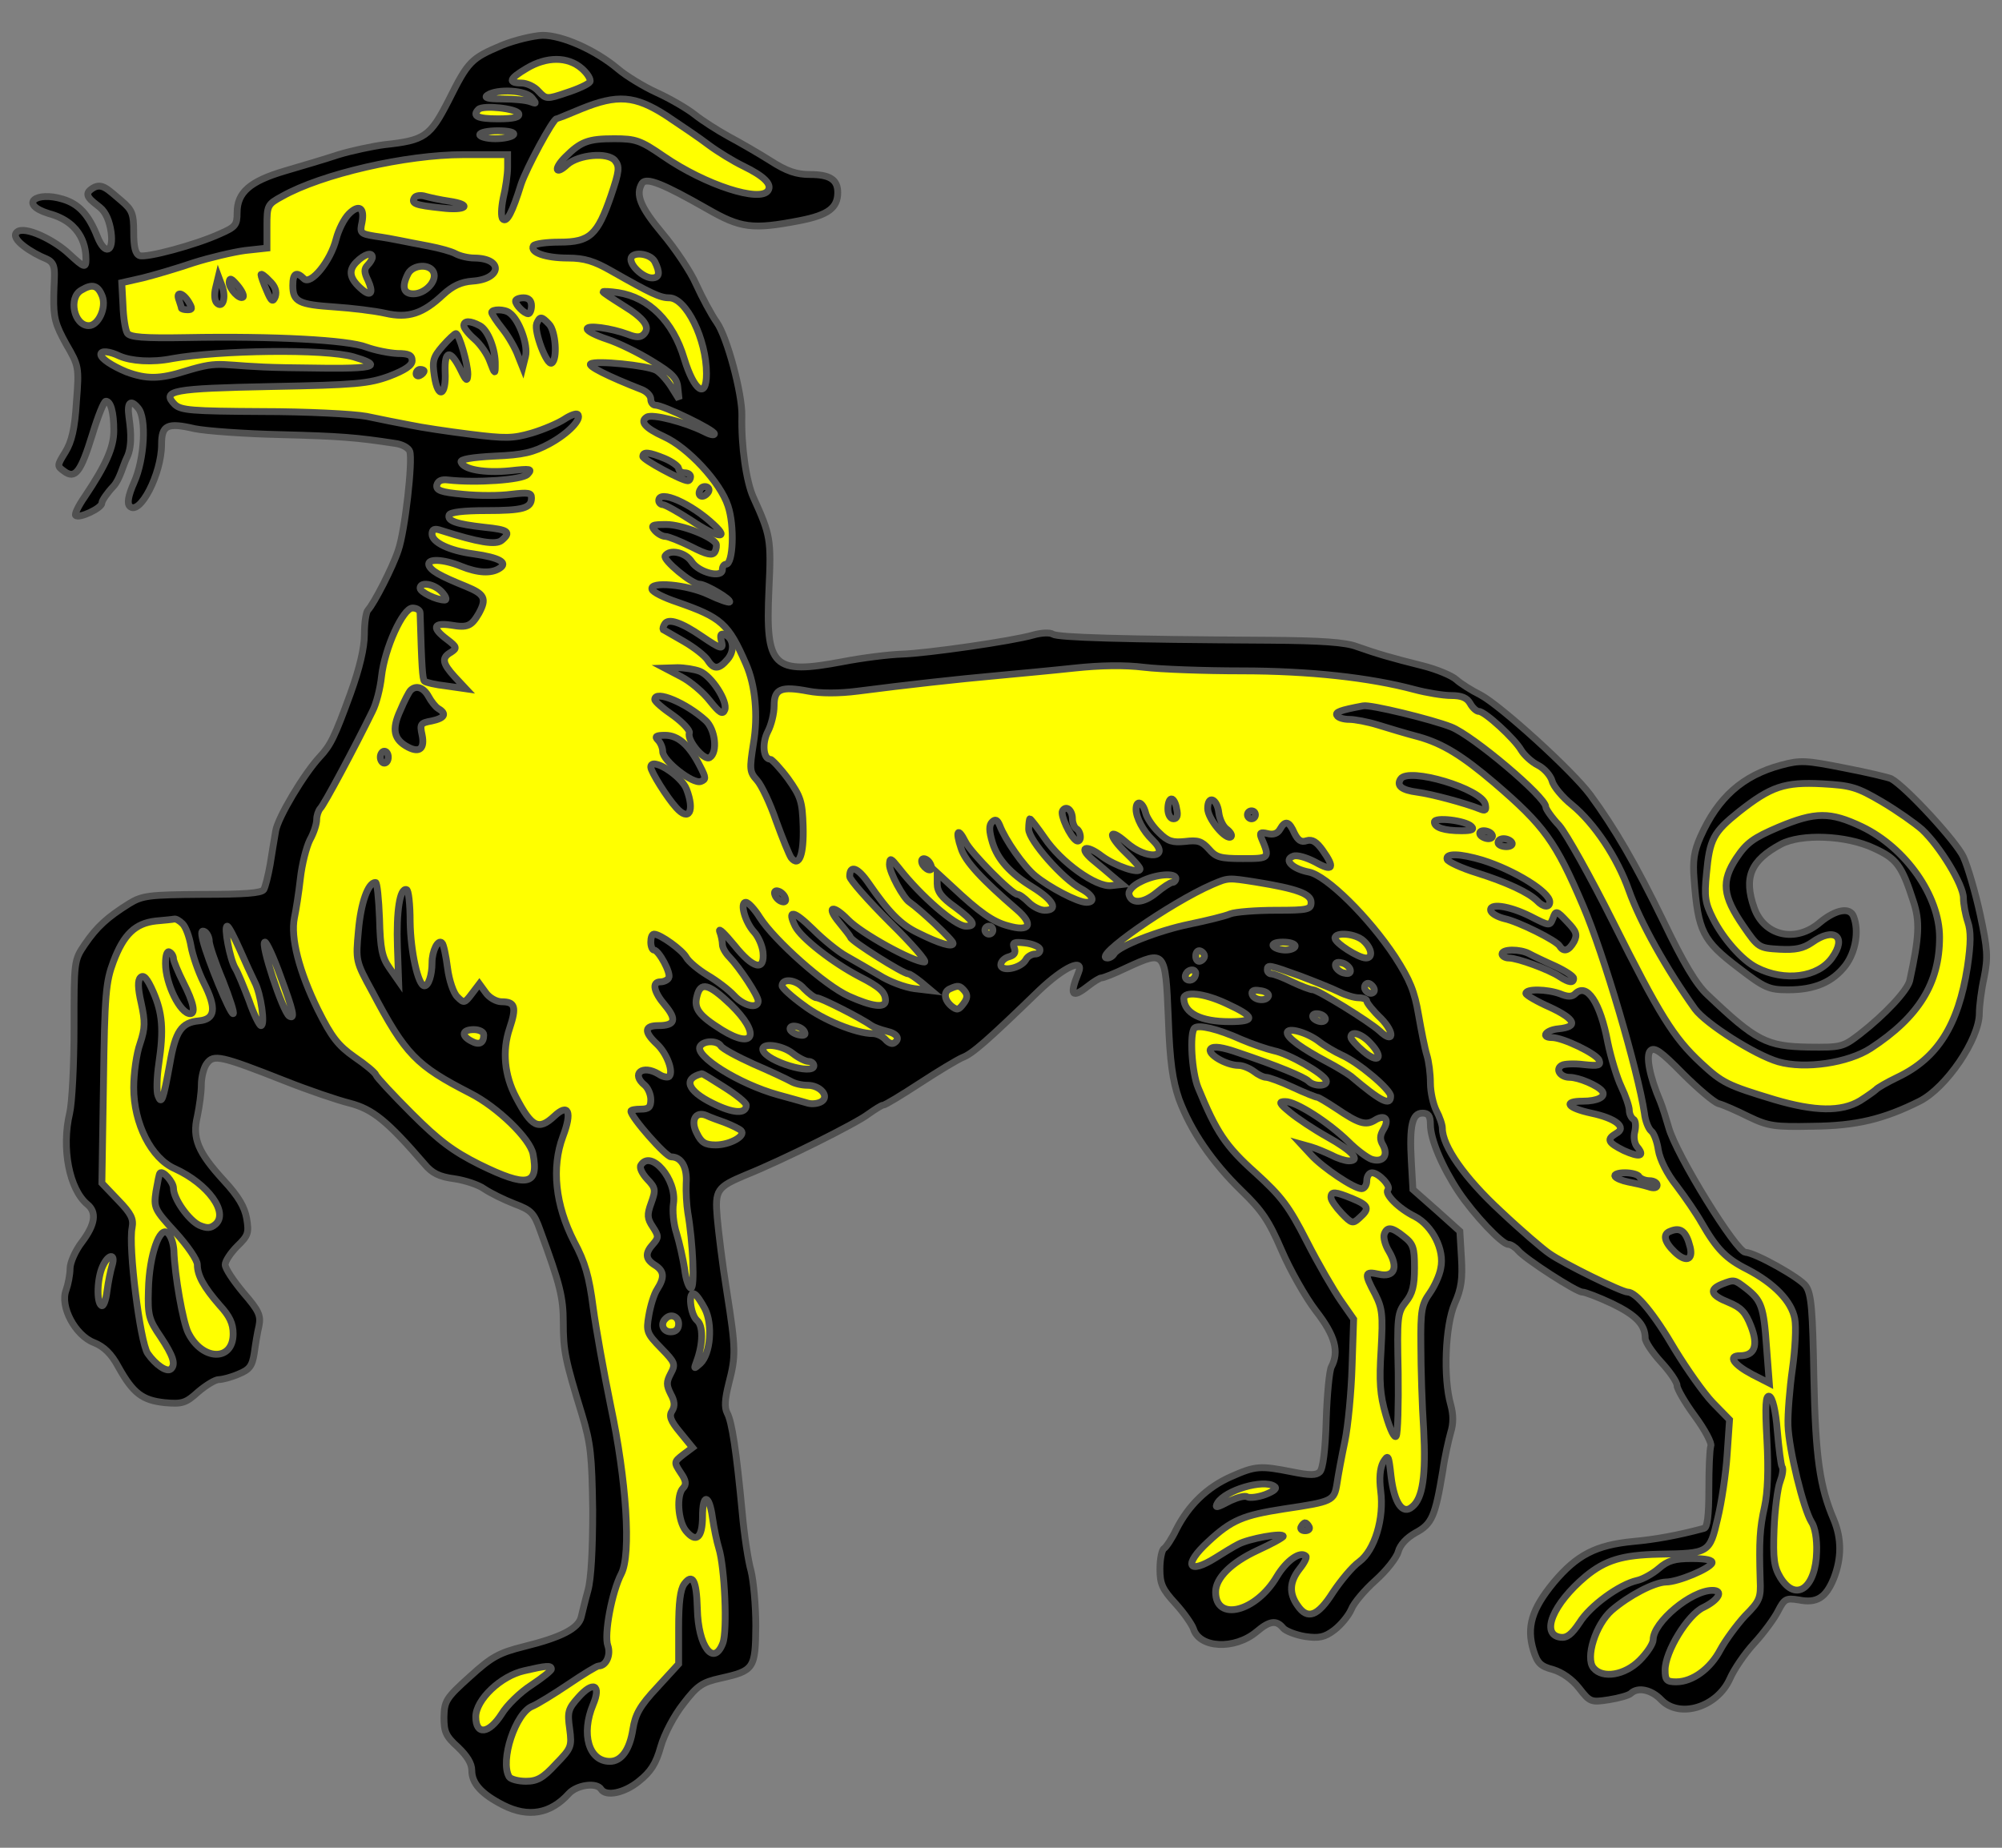 <?xml version="1.0" encoding="utf-8"?>
<svg xmlns="http://www.w3.org/2000/svg" xmlns:dc="http://purl.org/dc/elements/1.1/"
     xmlns:xl="http://www.w3.org/1999/xlink"
     xmlns:xlink="http://www.w3.org/1999/xlink"
     version="1.1"
     viewBox="36 103.5 292.5 270"
     width="292.5"
     height="270"
     preserveAspectRatio="xMidYMid meet"
     zoomAndPan="magnify"
     contentScriptType="application/ecmascript"
     contentStyleType="text/css">
   <rect x="36" y="103.5" width="292.5" height="270" fill="#808080" stroke="none"/>
   <defs/>
   <g stroke-opacity="1" stroke-dasharray="none" stroke="#505050" fill="#ffff00"
      fill-opacity="1">
      <title>Dog Passant (4)</title>
      <g>
         <g>
            <g>
               <g  id="outline-0">
                  <path
                        d="M 109.349 110.114 C 104.816 112.032 104.409 112.439 101.562 118.134 C 98.83 123.481 98.075 124.004 92.147 124.643 C 90.403 124.875 87.382 125.515 85.464 126.096 C 83.546 126.735 80.001 127.781 77.618 128.478 C 72.504 129.989 70.644 131.617 70.644 134.58 C 70.644 136.382 70.412 136.673 68.145 137.661 C 64.6 139.288 57.394 141.206 56.406 140.857 C 55.767 140.624 55.535 139.578 55.535 137.428 C 55.535 134.697 55.302 134.174 53.733 132.837 C 51.641 131.094 50.798 130.018 49.287 131.181 C 48.183 131.994 49.258 132.75 50.595 133.796 C 51.466 134.493 51.997 135.823 52.229 137.392 C 52.636 140.356 51.35 140.857 50.246 138.125 C 48.968 134.871 47.515 133.302 45.19 132.605 C 41.238 131.384 38.71 133.323 43.098 134.697 C 48.202 136.049 48.561 139.927 48.561 141.38 C 48.561 142.717 48.328 142.658 46.12 140.624 C 43.911 138.532 39.604 136.462 38.5 137.392 C 37.279 138.38 40.831 140.559 42.749 141.315 C 44.376 142.012 43.911 143.24 43.853 146.785 C 43.795 149.923 44.086 150.911 45.655 153.758 C 47.515 156.955 47.573 157.129 47.166 162.243 C 46.933 166.137 46.469 168.055 45.539 169.566 C 44.318 171.542 44.318 171.6 45.364 172.355 C 46.992 173.576 47.805 172.471 49.491 167.009 C 50.304 164.335 51.176 162.127 51.466 162.127 C 52.164 162.127 52.629 163.696 52.629 166.427 C 52.629 168.868 51.466 171.483 48.386 176.075 C 47.457 177.411 46.875 178.632 47.05 178.806 C 47.515 179.329 50.885 177.76 50.885 177.004 C 50.885 176.656 51.641 175.552 52.571 174.564 C 53.5 173.576 53.994 171.454 54.517 170.408 C 55.505 168.491 54.953 165.381 54.837 164.393 C 54.547 162.301 55.07 161.778 56.174 163.115 C 57.452 164.568 57.104 170.612 55.593 173.982 C 54.721 175.958 54.547 177.063 54.953 177.469 C 56.406 178.922 59.603 172.762 59.603 168.462 C 59.603 165.614 60.416 165.207 64.426 166.137 C 66.111 166.486 71.749 166.892 77.037 167.009 C 85.754 167.241 88.021 167.415 93.716 168.287 C 94.704 168.403 95.692 168.926 95.866 169.449 C 96.331 170.728 95.169 181.131 94.181 183.92 C 93.367 186.419 90.636 191.708 89.764 192.637 C 89.474 192.928 89.241 194.497 89.241 196.182 C 89.241 198.158 88.544 201.122 87.207 204.841 C 84.883 211.234 84.301 212.396 82.732 214.082 C 80.408 216.581 76.63 222.915 76.282 224.891 C 76.107 225.995 75.7 228.262 75.468 229.831 C 75.177 231.458 74.771 233.085 74.538 233.492 C 74.189 234.015 71.69 234.19 65.53 234.19 C 57.743 234.248 56.813 234.364 54.895 235.526 C 51.641 237.56 50.13 238.955 48.386 241.512 C 46.817 243.837 46.817 243.895 46.817 253.716 C 46.817 259.121 46.527 264.7 46.178 266.153 C 44.958 271.267 46.12 277.253 48.735 279.461 C 50.188 280.623 49.897 282.425 47.98 284.982 C 46.992 286.261 46.236 288.004 46.236 288.876 C 46.236 289.748 45.946 291.2 45.655 292.014 C 44.725 294.397 46.992 298.639 49.723 299.685 C 51.176 300.266 52.28 301.312 53.326 303.288 C 55.476 307.124 56.813 308.112 60.067 308.461 C 62.625 308.693 63.148 308.519 64.949 306.891 C 66.111 305.903 67.448 305.09 67.971 305.09 C 68.494 305.09 69.831 304.741 70.877 304.276 C 72.446 303.637 72.853 303.114 73.143 301.254 C 73.318 299.976 73.608 298.174 73.841 297.244 C 74.131 295.733 73.841 295.036 71.574 292.421 C 70.121 290.677 68.901 288.876 68.901 288.295 C 68.901 287.772 69.715 286.551 70.644 285.621 C 72.272 284.052 72.388 283.645 72.039 281.553 C 71.749 279.868 70.819 278.299 68.727 276.032 C 64.891 271.848 64.077 269.814 64.833 266.618 C 65.123 265.223 65.414 263.189 65.414 262.027 C 65.414 260.922 65.763 259.47 66.228 258.888 C 67.216 257.552 68.204 257.726 77.618 261.445 C 80.989 262.782 85.231 264.235 87.091 264.7 C 90.462 265.572 92.612 267.315 98.017 273.592 C 99.121 274.928 100.167 275.451 102.375 275.742 C 103.944 275.974 105.92 276.614 106.792 277.253 C 107.664 277.834 109.64 278.822 111.151 279.403 C 113.591 280.333 113.998 280.682 114.928 283.297 C 117.834 291.2 118.299 293.06 118.299 296.779 C 118.299 300.906 118.589 302.242 121.03 310.204 C 122.309 314.446 122.483 316.19 122.599 324.152 C 122.599 329.963 122.367 334.205 121.902 335.891 C 121.495 337.344 121.088 339.087 120.914 339.785 C 120.507 341.47 118.008 342.748 112.603 344.085 C 108.884 345.015 107.838 345.596 104.642 348.502 C 101.155 351.64 100.922 352.047 100.864 354.43 C 100.864 356.58 101.155 357.219 102.898 358.788 C 104.235 360.067 104.932 361.171 104.932 362.217 C 104.932 364.077 106.327 365.646 109.523 367.273 C 113.185 369.133 116.439 368.551 119.112 365.588 C 120.275 364.309 123.18 363.902 123.82 364.948 C 124.517 366.053 127.19 365.529 129.341 363.786 C 131.084 362.391 131.839 361.229 132.537 358.73 C 133.06 356.87 134.513 354.139 135.849 352.454 C 137.883 349.78 138.639 349.315 141.254 348.734 C 146.194 347.63 146.368 347.339 146.426 341.063 C 146.426 338.041 146.078 334.438 145.729 333.043 C 145.322 331.648 144.741 327.871 144.45 324.616 C 143.579 315.434 142.939 311.25 142.242 309.972 C 141.835 309.158 141.893 307.996 142.475 305.671 C 143.521 301.603 143.521 300.673 142.184 292.188 C 141.545 288.237 140.964 283.413 140.789 281.437 C 140.441 277.369 140.731 276.962 145.032 275.161 C 150.378 273.01 161.071 267.664 162.815 266.327 C 163.803 265.63 164.791 264.991 165.023 264.991 C 165.314 264.991 167.696 263.538 170.37 261.794 C 173.043 260.051 175.833 258.365 176.646 258.017 C 178.041 257.494 180.191 255.634 187.804 248.253 C 191.465 244.767 194.487 243.372 193.558 245.638 C 192.221 248.951 192.57 249.474 195.011 247.556 C 195.824 246.917 196.696 246.394 196.928 246.394 C 197.219 246.394 198.846 245.754 200.648 244.883 C 206.227 242.326 206.285 242.384 206.692 252.205 C 206.924 258.772 207.331 261.387 208.261 264.119 C 210.004 268.768 213.084 273.301 217.385 277.485 C 220.407 280.391 221.395 281.902 223.254 286.202 C 224.475 289.05 226.741 293.06 228.252 295.036 C 231.1 298.697 231.681 301.022 230.519 303.23 C 230.228 303.753 229.88 307.298 229.763 311.018 C 229.647 315.318 229.298 318.108 228.833 318.573 C 228.31 319.096 227.381 319.096 224.765 318.573 C 220.116 317.643 219.419 317.701 215.874 319.27 C 212.329 320.839 209.655 323.454 207.854 326.999 C 207.215 328.336 206.401 329.556 206.052 329.789 C 205.762 329.963 205.471 331.3 205.471 332.753 C 205.471 334.961 205.82 335.716 207.738 337.809 C 208.958 339.145 210.12 340.831 210.353 341.47 C 211.225 344.376 216.397 344.608 219.593 341.935 C 221.511 340.308 222.499 340.191 223.487 341.412 C 223.836 341.819 225.288 342.4 226.683 342.632 C 228.717 342.923 229.531 342.748 230.926 341.702 C 231.914 340.947 233.018 339.61 233.425 338.68 C 233.773 337.75 235.4 335.833 236.97 334.438 C 238.539 333.043 240.05 331.125 240.282 330.254 C 240.573 329.208 241.502 328.22 242.839 327.464 C 245.222 326.186 245.687 325.081 246.791 318.456 C 247.082 316.364 247.663 313.865 247.953 312.819 C 248.36 311.541 248.36 310.204 247.953 308.751 C 246.849 304.857 247.14 297.244 248.534 293.99 C 249.522 291.782 249.697 290.329 249.522 287.307 L 249.29 283.413 L 245.861 280.333 L 242.432 277.311 L 242.2 273.185 C 241.909 268.012 242.316 266.153 243.827 266.153 C 244.699 266.153 244.989 266.56 244.989 267.838 C 244.989 269.988 246.733 274.056 249.116 277.66 C 251.382 281.03 255.45 285.331 256.38 285.331 C 256.729 285.331 257.368 285.738 257.775 286.202 C 258.763 287.423 266.318 292.305 267.189 292.305 C 267.596 292.305 269.572 293.06 271.548 293.99 C 275.035 295.675 276.372 297.07 276.372 299.046 C 276.372 299.569 277.418 301.138 278.696 302.533 C 279.975 303.928 281.021 305.439 281.021 305.962 C 281.021 306.426 282.183 308.461 283.636 310.436 C 285.089 312.412 286.135 314.388 285.96 314.795 C 285.786 315.26 285.67 318.108 285.67 321.13 C 285.67 325.023 285.437 326.709 284.973 326.825 C 281.079 327.871 277.824 328.452 274.628 328.743 C 269.165 329.266 266.376 330.719 263.005 334.729 C 259.809 338.622 258.995 341.237 260.041 344.666 C 260.622 346.526 261.087 346.991 262.889 347.456 C 264.225 347.863 265.678 348.85 266.724 350.187 C 268.294 352.221 268.468 352.279 271.083 351.872 C 272.536 351.64 273.989 351.233 274.279 350.943 C 275.325 349.955 277.301 350.42 278.696 351.872 C 281.369 354.662 286.89 352.977 288.75 348.792 C 289.331 347.456 290.9 345.131 292.295 343.62 C 293.69 342.109 295.259 339.959 295.782 338.913 C 296.712 337.111 296.944 336.995 298.804 337.286 C 301.419 337.809 302.756 336.995 303.918 334.147 C 305.08 331.183 305.08 328.336 303.918 325.546 C 301.884 320.781 301.245 316.48 301.012 304.683 C 300.838 295.036 300.664 292.595 299.85 291.433 C 299.094 290.271 292.469 286.551 291.016 286.493 C 289.68 286.435 280.904 272.255 279.8 268.245 C 279.452 267.025 278.929 265.339 278.58 264.467 C 277.011 260.806 276.43 257.726 277.127 257.029 C 277.708 256.448 278.696 257.145 281.834 260.341 C 284.043 262.55 286.367 264.526 287.065 264.758 C 287.762 264.932 289.738 265.804 291.481 266.676 C 294.387 268.071 295.259 268.187 300.896 268.071 C 307.231 268.012 311.24 267.025 316.471 264.409 C 320.365 262.433 325.188 255.343 325.188 251.566 C 325.188 250.52 325.479 248.137 325.885 246.336 C 326.467 243.372 326.409 242.268 325.304 237.095 C 324.607 233.899 323.503 230.122 322.863 228.727 C 321.876 226.518 314.379 218.382 312.287 217.278 C 311.88 217.104 308.8 216.348 305.429 215.709 C 299.85 214.605 299.036 214.547 296.247 215.302 C 290.61 216.813 287.007 220.01 284.45 225.763 C 283.52 227.855 283.287 229.25 283.52 232.039 C 284.101 239.594 284.74 240.931 290.029 244.941 C 293.806 247.847 294.445 248.137 297.235 248.137 C 301.128 248.137 303.744 247.033 305.661 244.534 C 307.114 242.558 307.637 239.536 306.824 237.444 C 306.301 235.991 304.209 236.398 301.942 238.258 C 298.397 241.338 293.748 240.292 292.295 236.165 C 290.726 231.691 291.772 229.25 296.189 226.867 C 299.153 225.298 305.72 225.53 309.788 227.448 C 313.1 228.959 313.856 229.947 315.541 235.178 C 316.529 238.141 316.413 240.35 315.018 246.801 C 314.669 248.253 311.415 251.74 307.754 254.588 C 305.255 256.506 305.022 256.564 300.199 256.506 C 294.097 256.389 292.586 255.634 285.437 248.835 C 283.81 247.324 281.951 244.185 279.103 238.258 C 274.977 229.773 271.897 224.484 268.352 219.661 C 265.736 216.116 255.16 206.527 252.254 205.016 C 250.975 204.377 249.406 203.389 248.767 202.807 C 248.128 202.226 245.919 201.296 243.827 200.773 C 239.178 199.611 237.202 199.03 234.238 197.984 C 232.553 197.345 229.066 197.112 221.453 197.054 C 199.718 196.938 190.652 196.647 189.838 196.182 C 189.431 195.892 188.153 195.95 186.933 196.299 C 183.911 197.17 171.474 198.972 167.696 199.088 C 165.953 199.146 162.059 199.611 159.095 200.192 C 148.925 202.11 147.821 201.064 148.344 189.615 C 148.693 182.293 148.577 181.712 146.078 176.191 C 145.032 173.924 144.276 168.636 144.392 164.219 C 144.45 161.023 142.242 152.77 140.731 150.62 C 139.917 149.458 138.581 146.959 137.709 145.041 C 136.895 143.181 134.629 139.811 132.769 137.602 C 129.515 133.709 128.818 131.907 129.805 130.28 C 130.445 129.35 132.944 130.396 139.278 133.999 C 144.218 136.847 145.903 137.079 152.819 135.743 C 157.003 134.929 158.398 133.883 158.398 131.617 C 158.398 129.757 157.236 129.001 154.388 129.001 C 152.354 129.001 150.959 128.536 148.518 126.967 C 146.775 125.863 144.044 124.294 142.416 123.422 C 140.847 122.551 138.639 121.156 137.477 120.226 C 136.372 119.354 133.874 117.901 131.956 117.03 C 130.038 116.158 127.481 114.589 126.319 113.601 C 123.006 110.811 118.182 108.661 115.277 108.661 C 113.882 108.719 111.209 109.359 109.349 110.114 Z"
                        fill="black"/>
               </g>
            </g>
            <g>
               <path d="M 120.972 113.485 C 121.844 114.24 122.367 115.112 122.192 115.461 C 121.96 115.809 120.449 116.507 118.822 117.03 C 115.916 118.018 115.8 118.018 114.696 116.855 C 114.114 116.158 112.952 115.635 112.197 115.635 C 110.163 115.635 110.395 114.996 112.952 113.485 C 115.858 111.741 118.938 111.741 120.972 113.485 Z"/>
            </g>
            <g>
               <path d="M 113.708 117.785 C 114.405 118.657 114.405 118.715 113.475 118.366 C 112.894 118.134 111.034 117.96 109.407 117.96 C 107.257 117.96 106.618 117.785 107.257 117.378 C 108.71 116.449 112.836 116.681 113.708 117.785 Z"/>
            </g>
            <g>
               <path d="M 133.35 120.4 C 135.443 121.795 138.29 123.713 139.569 124.701 C 140.905 125.689 143.172 127.084 144.625 127.781 C 147.589 129.234 148.809 130.396 148.228 131.326 C 147.124 133.128 139.104 130.571 132.944 126.328 C 129.573 124.004 128.876 123.771 125.737 123.771 C 121.96 123.771 120.856 124.178 118.589 126.444 C 116.846 128.188 117.136 129.176 118.88 127.549 C 120.507 126.096 124.808 125.689 125.854 126.967 C 126.551 127.839 126.493 128.478 125.272 132.082 C 123.297 137.835 122.192 138.881 117.776 138.881 C 115.858 138.881 114.173 139.113 113.94 139.404 C 113.359 140.392 115.742 141.206 118.996 141.206 C 121.379 141.206 122.832 141.67 125.272 143.065 C 131.2 146.436 132.479 147.017 133.757 147.017 C 136.256 147.017 139.22 153.061 139.22 158.117 C 139.22 161.894 137.419 160.674 135.966 155.909 C 134.338 150.446 130.793 146.959 126.319 146.262 C 125.098 146.087 124.11 146.029 124.11 146.145 C 124.11 146.262 125.447 147.133 127.016 148.121 C 130.154 150.039 131.084 151.318 130.038 152.364 C 129.573 152.829 128.934 152.829 127.771 152.364 C 125.272 151.434 121.786 150.969 121.786 151.55 C 121.786 151.899 123.122 152.538 124.691 153.061 C 126.319 153.584 129.282 155.037 131.258 156.257 C 134.222 158.059 134.92 158.756 135.036 160.151 L 135.21 161.836 L 134.048 159.977 C 133.409 158.989 132.421 157.885 131.839 157.594 C 130.503 156.897 123.064 156.141 122.309 156.664 C 121.786 156.955 124.749 158.466 129.805 160.442 C 130.503 160.732 131.084 161.313 131.084 161.836 C 131.084 162.301 131.375 162.708 131.781 162.708 C 132.886 162.708 140.382 166.311 140.382 166.892 C 140.382 167.183 139.685 167.009 138.813 166.544 C 136.14 165.207 131.316 163.929 130.503 164.452 C 129.457 165.091 130.212 166.021 133.002 167.299 C 136.489 168.868 141.254 173.982 142.358 177.411 C 143.346 180.317 143.114 185.954 142.068 185.954 C 141.777 185.954 141.545 186.303 141.545 186.71 C 141.545 188.046 138.116 187.175 137.07 185.605 C 136.198 184.211 133.815 183.688 133.176 184.734 C 132.827 185.315 137.07 188.86 138.174 188.86 C 139.104 188.86 142.939 191.126 142.591 191.475 C 142.475 191.591 141.08 191.126 139.511 190.371 C 136.431 188.918 130.852 188.395 131.258 189.615 C 131.375 190.022 133.002 190.836 134.92 191.475 C 141.428 193.742 142.416 194.613 144.973 200.483 C 146.368 203.621 146.775 208.096 146.078 212.164 C 145.497 215.883 145.497 216.29 146.601 217.511 C 147.24 218.208 148.518 220.881 149.39 223.438 C 150.32 225.995 151.308 228.436 151.599 228.843 C 152.761 230.296 153.458 228.378 153.342 224.252 C 153.226 220.591 152.993 219.893 151.134 217.278 C 149.971 215.709 148.751 214.43 148.518 214.43 C 147.531 214.43 147.298 212.106 148.17 210.421 C 148.693 209.433 149.1 207.747 149.1 206.643 C 149.1 204.144 150.088 203.737 154.098 204.493 C 155.899 204.841 158.572 204.841 161.304 204.493 C 168.51 203.563 175.833 202.749 181.644 202.226 C 184.666 201.936 189.78 201.471 192.976 201.122 C 196.812 200.715 200.299 200.657 203.147 201.006 C 205.529 201.296 211.98 201.529 217.385 201.529 C 227.322 201.529 236.156 202.517 242.665 204.26 C 244.408 204.725 246.849 205.132 248.011 205.132 C 249.581 205.132 250.336 205.481 250.801 206.294 C 251.15 206.934 251.731 207.457 252.079 207.457 C 252.951 207.457 257.31 211.467 258.24 213.094 C 258.646 213.791 259.751 214.837 260.68 215.302 C 261.61 215.767 262.54 216.813 262.773 217.627 C 262.947 218.382 264.284 220.01 265.678 221.114 C 268.991 223.845 272.303 228.843 273.989 233.608 C 275.616 238.2 279.452 245.057 283.636 250.927 C 285.205 253.077 292.411 257.668 295.84 258.656 C 299.734 259.76 306.01 258.83 309.323 256.68 C 316.355 252.089 319.377 247.149 319.377 240.466 C 319.377 234.422 314.437 227.39 308.044 224.31 C 303.395 222.102 301.245 222.102 295.84 224.368 C 292.179 225.937 291.191 226.635 289.68 228.901 C 287.471 232.272 287.646 234.364 290.726 238.839 C 292.876 241.977 292.992 242.035 296.014 242.209 C 298.339 242.326 299.443 242.093 300.722 241.221 C 303.976 238.897 305.894 240.35 303.686 243.43 C 301.652 246.336 296.712 246.975 292.644 244.883 C 290.552 243.837 287.762 240.698 286.251 237.676 C 285.147 235.468 284.973 234.538 285.321 231.168 C 285.786 226.112 286.309 225.124 290.087 222.102 C 294.736 218.44 296.712 217.743 302.233 218.034 C 306.417 218.266 307.289 218.499 310.95 220.649 C 313.216 221.985 315.832 223.845 316.82 224.717 C 319.435 227.158 322.863 232.795 322.863 234.713 C 322.863 235.584 323.154 237.153 323.503 238.2 C 323.968 239.594 323.968 241.28 323.445 244.825 C 322.108 253.309 319.086 258.133 313.216 260.922 C 311.647 261.678 310.253 262.492 310.078 262.724 C 309.904 262.898 308.858 263.654 307.754 264.351 C 305.022 265.978 301.187 265.92 295.259 264.177 C 288.343 262.085 287.646 261.736 284.508 258.83 C 280.498 255.111 278.464 251.798 271.664 238.2 C 268.41 231.691 264.865 225.356 263.819 224.136 C 262.714 222.973 261.843 221.695 261.843 221.404 C 261.843 219.951 251.15 210.944 248.011 209.723 C 245.222 208.619 236.156 206.411 235.168 206.643 C 231.739 207.282 231.042 207.573 231.332 208.038 C 231.507 208.387 232.32 208.619 233.134 208.619 C 233.948 208.619 235.807 208.968 237.318 209.433 C 238.829 209.898 241.502 210.711 243.304 211.176 C 246.791 212.164 249.639 213.907 254.346 217.917 C 261.61 224.136 263.296 226.46 267.306 235.875 C 270.328 242.907 275.325 259.993 276.255 266.153 C 276.372 267.257 276.836 268.419 277.243 268.768 C 277.65 269.059 278.115 270.337 278.289 271.558 C 278.522 272.952 279.568 275.044 280.963 276.788 C 282.241 278.473 283.868 280.856 284.624 282.193 C 286.832 286.028 288.169 287.423 291.307 288.992 C 295.201 291.026 297.758 293.641 298.223 296.198 C 298.455 297.361 298.281 300.673 297.874 303.579 C 297.467 306.485 297.177 310.146 297.235 311.773 C 297.351 315.318 299.501 324.035 300.664 325.895 C 301.187 326.651 301.477 328.452 301.419 330.196 C 301.303 335.542 298.397 337.692 296.131 334.031 C 295.201 332.462 295.026 331.358 295.201 326.883 C 295.317 324.035 295.724 320.897 296.072 320.025 C 296.421 319.096 296.596 318.108 296.363 317.817 C 296.189 317.526 295.898 315.144 295.666 312.529 C 295.433 309.565 294.968 307.705 294.503 307.531 C 293.98 307.356 293.864 308.751 294.155 313.923 C 294.387 318.282 294.271 321.536 293.806 323.687 C 293.109 326.825 292.992 328.685 293.167 334.38 C 293.283 336.995 293.109 337.46 290.958 339.61 C 289.738 340.947 288.111 343.155 287.355 344.55 C 285.902 347.339 283.287 349.257 280.904 349.257 C 279.51 349.257 279.277 349.025 279.277 347.514 C 279.277 344.841 282.59 339.436 284.856 338.39 C 287.123 337.286 287.878 335.891 286.193 335.891 C 283.113 335.891 277.534 340.54 277.534 343.097 C 277.534 343.678 276.662 345.015 275.558 346.119 C 273.408 348.269 270.153 348.85 268.817 347.223 C 267.596 345.77 269.107 340.889 271.49 338.797 C 273.989 336.646 277.65 334.729 279.393 334.67 C 281.195 334.67 285.844 332.695 286.135 331.881 C 286.251 331.474 285.321 331.242 283.171 331.242 C 280.672 331.242 279.684 331.532 278.347 332.695 C 277.476 333.45 276.023 334.264 275.209 334.438 C 272.594 335.019 268.294 338.157 266.783 340.598 C 265.62 342.342 264.923 342.865 263.993 342.748 C 261.029 342.342 262.889 337.867 267.654 333.857 C 270.56 331.474 273.001 330.719 278.406 330.602 C 285.728 330.486 285.786 330.428 286.948 325.43 C 287.53 323.047 288.169 318.805 288.343 316.015 L 288.692 310.959 L 286.251 308.461 C 284.914 307.066 282.474 303.579 280.73 300.731 C 277.65 295.443 275.035 292.305 273.814 292.305 C 272.943 292.305 264.4 288.12 262.366 286.667 C 261.494 286.086 258.298 283.355 255.276 280.507 C 249.987 275.626 246.733 270.976 246.733 268.361 C 246.733 267.838 246.326 266.676 245.861 265.804 C 245.396 264.874 244.989 263.073 244.989 261.736 C 244.989 260.399 244.757 258.598 244.466 257.668 C 244.176 256.738 243.653 254.065 243.246 251.74 C 242.665 248.37 242.026 246.742 239.817 243.314 C 235.982 237.502 229.821 231.458 227.264 230.935 C 224.823 230.47 223.487 229.134 224.94 228.611 C 225.463 228.378 226.858 228.785 228.194 229.482 C 230.751 230.935 231.1 230.354 229.24 227.739 C 228.369 226.518 227.729 226.112 226.916 226.344 C 226.102 226.635 225.637 226.286 225.114 225.24 C 224.359 223.496 223.777 223.322 223.022 224.659 C 222.673 225.298 222.034 225.53 221.162 225.298 C 220.174 225.066 220 225.182 220.291 225.937 C 221.569 228.959 221.511 228.959 217.559 228.959 C 214.305 228.959 213.665 228.785 212.619 227.564 C 211.573 226.402 210.992 226.228 209.132 226.46 C 207.331 226.635 206.633 226.46 205.355 225.182 C 204.483 224.368 203.553 223.031 203.379 222.276 C 202.972 220.649 201.984 220.3 201.984 221.753 C 201.984 222.973 203.03 224.949 204.367 226.228 C 207.157 228.901 203.553 229.25 200.531 226.577 C 197.858 224.252 197.858 225.589 200.531 228.146 C 201.636 229.192 202.565 230.238 202.565 230.47 C 202.565 231.284 198.962 230.063 196.986 228.611 C 194.662 226.809 193.441 227.274 195.65 229.134 C 196.522 229.831 197.8 230.935 198.556 231.574 L 199.95 232.737 L 198.381 232.911 C 196.173 233.202 191.001 229.482 188.618 225.937 C 187.572 224.426 186.584 223.148 186.468 223.148 C 186.409 223.148 186.293 223.845 186.293 224.659 C 186.293 226.286 191.291 231.981 193.964 233.376 C 195.708 234.306 196.115 235.352 194.72 235.352 C 193.441 235.352 189.257 233.143 187.223 231.458 C 185.538 230.063 182.864 226.228 182.051 224.078 C 181.702 223.264 181.412 223.148 180.947 223.613 C 180.482 224.078 180.482 224.891 181.005 226.635 C 181.76 229.075 183.562 231.109 186.874 233.143 C 189.954 235.061 190.71 236.514 188.618 236.514 C 187.979 236.514 186.933 235.991 186.293 235.352 C 185.654 234.713 184.957 234.19 184.666 234.19 C 183.852 234.19 177.867 228.146 177.053 226.518 C 175.949 224.31 175.542 224.891 176.414 227.448 C 176.995 229.366 179.494 232.039 184.55 236.398 C 187.107 238.606 186.468 239.71 183.271 238.781 C 181.063 238.2 179.029 236.747 175.135 233.085 L 172.927 231.051 L 172.927 232.62 C 172.927 233.783 173.566 234.655 175.542 236.049 C 178.332 238.141 178.738 238.839 177.111 238.839 C 175.6 238.839 170.486 234.422 167.29 230.296 C 166.127 228.843 166.011 228.785 165.953 229.831 C 165.953 230.993 167.987 234.771 168.917 235.352 C 170.37 236.34 175.251 240.873 175.251 241.338 C 175.251 241.977 173.275 241.396 170.137 239.827 C 167.58 238.606 165.837 236.805 162.873 232.504 C 161.304 230.238 160.142 229.831 160.142 231.574 C 160.142 232.039 162.815 235.061 166.011 238.258 C 169.266 241.454 171.532 244.069 171.067 244.069 C 169.382 244.069 161.827 239.885 159.909 237.909 C 157.643 235.584 156.655 235.933 158.631 238.316 C 159.386 239.246 160.142 240.175 160.258 240.466 C 160.432 241.047 167.987 245.813 168.743 245.813 C 168.975 245.813 169.789 246.394 170.602 247.033 L 172.055 248.253 L 169.614 247.963 C 168.219 247.788 165.895 246.917 164.442 245.987 C 162.931 245.115 160.781 243.837 159.618 243.197 C 158.456 242.558 156.306 240.815 154.795 239.304 C 151.947 236.514 150.959 236.34 152.18 238.839 C 153.051 240.582 157.701 244.185 161.594 246.219 C 164.558 247.73 165.372 248.486 165.372 249.706 C 165.372 250.869 163.396 250.578 160.025 249.067 C 156.538 247.498 149.158 240.931 147.008 237.56 C 146.252 236.34 145.322 235.352 144.973 235.352 C 144.044 235.352 144.857 238.258 146.194 239.71 C 146.775 240.35 147.356 241.628 147.472 242.616 C 147.763 245.464 146.078 245.115 143.288 241.628 C 141.893 239.943 140.964 239.013 141.138 239.594 C 141.37 240.175 141.545 241.047 141.545 241.512 C 141.545 241.977 142.01 242.791 142.591 243.372 C 144.102 244.941 146.775 249.009 146.775 249.764 C 146.775 250.985 144.683 250.52 143.23 248.951 C 142.475 248.137 140.731 246.801 139.336 245.987 C 138 245.173 136.605 244.011 136.256 243.372 C 135.675 242.326 132.479 240.001 131.549 240.001 C 131.258 240.001 131.084 240.524 131.084 241.163 C 131.084 241.803 131.316 242.326 131.549 242.326 C 132.246 242.326 134.106 245.754 133.699 246.394 C 133.525 246.742 132.944 246.975 132.479 246.975 C 131.2 246.975 131.491 248.428 133.176 250.404 C 134.92 252.496 134.629 253.368 132.188 253.368 C 130.154 253.368 130.038 254.239 131.956 256.041 C 133.409 257.377 134.455 260.109 133.757 260.806 C 133.525 260.981 132.827 260.864 132.246 260.458 C 129.864 259.005 128.12 260.399 130.212 262.085 C 130.677 262.492 131.084 263.421 131.084 264.177 C 131.084 265.281 130.793 265.572 129.631 265.572 C 128.818 265.572 128.178 265.688 128.178 265.862 C 128.178 266.734 133.292 272.545 134.048 272.545 C 135.559 272.545 136.431 274.056 136.256 276.439 C 136.198 277.66 136.314 279.577 136.489 280.682 C 137.244 285.04 137.535 291.723 136.954 291.723 C 136.663 291.723 136.198 290.503 136.024 288.934 C 135.791 287.423 135.268 285.098 134.861 283.762 C 134.397 282.367 134.222 280.391 134.397 279.345 C 134.92 275.858 131.084 271.383 129.631 273.766 C 129.399 274.115 129.805 274.986 130.561 275.8 C 131.781 277.078 131.839 277.369 131.142 279.287 C 130.503 281.03 130.561 281.553 131.375 282.774 C 132.246 284.11 132.246 284.343 131.433 285.273 C 130.212 286.609 130.27 287.481 131.665 288.353 C 133.06 289.224 133.118 290.154 132.014 291.898 C 131.549 292.595 131.026 294.339 130.793 295.733 C 130.387 298.058 130.503 298.349 132.595 300.499 C 134.629 302.591 134.745 302.823 133.99 304.218 C 133.35 305.439 133.35 305.903 133.99 307.182 C 134.571 308.228 134.629 308.925 134.222 309.623 C 133.699 310.378 133.932 311.076 135.385 312.819 L 137.186 315.028 L 135.791 316.074 C 134.455 317.12 134.455 317.178 135.443 318.689 C 136.256 319.851 136.314 320.432 135.791 320.955 C 134.803 321.943 135.036 325.721 136.198 327.174 C 137.709 329.033 138.639 328.22 138.639 325.081 C 138.639 321.653 139.627 321.827 140.092 325.256 C 140.324 326.825 140.731 328.801 141.022 329.731 C 141.893 332.52 142.3 341.819 141.603 343.62 C 140.266 347.107 138 344.085 137.883 338.564 C 137.767 334.38 137.186 333.334 135.966 334.961 C 135.385 335.775 135.152 337.75 135.152 341.354 L 135.152 346.642 L 132.014 350.071 C 129.457 352.802 128.818 354.023 128.469 356.173 C 128.004 359.195 126.783 360.88 125.098 360.88 C 122.018 360.88 120.856 356.87 122.657 352.57 C 123.878 349.664 122.657 349.083 120.507 351.524 C 118.996 353.209 118.88 353.674 119.229 356.115 C 119.577 358.73 119.461 358.962 117.195 361.287 C 115.335 363.321 114.463 363.786 112.836 363.786 C 111.732 363.786 110.628 363.495 110.395 363.147 C 109 360.822 111.325 353.732 113.824 352.802 C 114.521 352.512 116.904 351.059 119.054 349.606 C 121.204 348.153 123.18 346.933 123.471 346.933 C 124.575 346.933 125.272 345.305 124.808 343.969 C 124.226 342.4 125.389 336.123 126.783 333.45 C 128.236 330.602 127.539 319.851 125.214 308.867 C 124.226 304.044 123.064 297.593 122.657 294.513 C 122.076 290.038 121.495 287.946 119.868 284.924 C 117.136 279.577 116.555 274.115 118.241 269.582 C 119.635 265.92 119.054 264.642 116.962 266.618 C 114.696 268.71 113.708 268.245 111.383 263.828 C 109.698 260.632 109.349 257.029 110.453 253.774 C 111.499 250.636 111.267 249.881 109.291 249.881 C 108.535 249.881 107.489 249.299 106.966 248.544 L 106.036 247.265 L 104.932 248.718 C 103.886 250.113 103.77 250.113 102.84 249.183 C 102.259 248.66 101.62 246.742 101.387 244.941 C 101.155 243.139 100.806 241.454 100.574 241.28 C 99.992 240.698 99.121 242.442 99.121 244.185 C 99.121 245.987 98.598 247.556 98.017 247.556 C 97.087 247.556 95.983 242.5 95.924 238.2 C 95.924 235.642 95.692 233.55 95.401 233.492 C 94.413 233.202 93.89 236.689 94.065 241.861 L 94.239 246.859 L 92.902 244.941 C 91.798 243.372 91.566 242.093 91.45 237.735 C 91.333 234.829 91.101 232.446 90.868 232.446 C 89.764 232.446 88.718 235.468 88.369 239.478 C 87.963 243.895 87.963 243.953 90.345 248.312 C 95.285 257.668 96.796 259.179 104.7 263.247 C 108.71 265.281 113.475 269.93 113.882 272.139 C 114.754 276.73 113.01 277.078 106.036 273.65 C 102.201 271.732 100.109 270.163 96.157 266.211 C 93.425 263.48 91.043 260.922 90.927 260.574 C 90.81 260.225 89.416 259.063 87.788 257.959 C 85.406 256.273 84.476 255.111 82.442 251.043 C 79.71 245.464 78.432 240.524 79.013 237.618 C 79.245 236.514 79.652 233.957 79.885 231.865 C 80.117 229.773 80.756 227.274 81.279 226.228 C 81.861 225.182 82.267 223.903 82.267 223.264 C 82.267 222.683 82.5 221.985 82.79 221.637 C 83.313 221.172 87.905 212.571 90.403 207.457 C 90.985 206.352 91.566 204.028 91.74 202.343 C 92.205 198.216 94.878 192.347 96.273 192.347 C 96.912 192.347 97.377 192.695 97.377 193.044 C 97.61 201.006 97.726 202.749 98.017 203.04 C 98.191 203.214 99.644 203.563 101.213 203.737 L 104.061 204.144 L 102.433 202.401 C 100.632 200.425 100.457 199.611 101.91 198.798 C 102.782 198.216 102.782 198.042 101.329 196.938 C 99.063 195.253 99.237 194.439 101.91 194.846 C 104.293 195.253 104.874 195.02 105.978 193.102 C 107.141 190.952 106.792 190.313 104.119 189.209 C 100.109 187.581 98.946 186.884 98.656 186.07 C 98.365 185.082 100.806 185.199 103.363 186.245 C 105.804 187.233 107.78 187.349 109 186.535 C 110.279 185.722 108.942 184.966 105.223 184.443 C 101.678 183.978 99.121 182.758 99.121 181.537 C 99.121 180.84 99.469 180.666 100.457 181.014 C 105.92 182.758 108.419 183.165 109.291 182.467 C 110.744 181.247 110.279 180.898 106.792 180.549 C 102.666 180.084 101.329 179.62 101.62 178.748 C 101.794 178.341 103.712 178.109 107.024 178.109 C 112.429 178.109 113.65 177.76 113.65 176.249 C 113.65 175.493 113.185 175.435 110.686 175.726 C 109.058 175.958 105.92 175.958 103.654 175.726 C 100.399 175.435 99.702 175.145 99.818 174.389 C 99.992 173.75 100.516 173.518 101.445 173.634 C 105.572 174.099 112.255 173.634 113.068 172.82 C 113.824 172.007 113.591 171.948 110.453 172.297 C 106.85 172.646 103.712 172.123 103.363 171.019 C 103.189 170.612 104.99 170.321 108.245 170.147 C 112.429 169.972 113.882 169.624 116.265 168.345 C 119.054 166.834 121.088 164.684 120.391 164.045 C 120.216 163.87 119.345 164.161 118.473 164.742 C 117.601 165.323 115.451 166.253 113.708 166.776 C 110.918 167.59 109.814 167.59 104.7 166.951 C 101.445 166.544 97.552 165.963 95.924 165.614 C 94.355 165.323 91.45 164.742 89.532 164.335 C 87.614 163.987 80.756 163.638 74.306 163.638 C 63.961 163.58 62.45 163.464 61.52 162.592 C 59.544 160.558 61.23 160.267 75.7 159.977 C 88.021 159.744 89.88 159.57 92.902 158.466 C 95.169 157.594 96.215 156.897 96.215 156.199 C 96.215 155.386 95.692 155.153 94.065 155.153 C 92.844 155.095 90.81 154.688 89.532 154.223 C 86.858 153.177 76.049 152.596 63.322 152.829 C 56.929 152.945 55.011 152.77 54.605 152.189 C 54.314 151.724 54.024 149.923 53.965 148.063 L 53.791 144.809 L 56.871 144.111 C 58.498 143.705 61.869 142.717 64.252 141.903 C 66.634 141.147 70.063 140.334 71.807 140.101 L 75.003 139.753 L 75.003 136.556 C 75.003 133.534 75.061 133.36 77.211 132.198 C 82.965 128.943 95.285 126.096 103.712 126.096 L 110.163 126.096 L 110.163 127.955 C 110.163 129.001 109.872 131.035 109.523 132.43 C 109.233 133.883 109.175 135.22 109.465 135.51 C 110.046 136.091 110.86 134.522 112.139 130.396 C 112.894 128.13 116.788 120.865 117.311 120.865 C 117.369 120.865 118.996 120.226 120.914 119.412 C 126.202 117.262 128.759 117.437 133.35 120.4 Z"/>
            </g>
            <g>
               <path d="M 111.79 120.11 C 111.964 120.633 111.092 120.865 108.768 120.865 C 105.746 120.865 104.932 120.459 105.92 119.471 C 106.618 118.831 111.499 119.354 111.79 120.11 Z"/>
            </g>
            <g>
               <path d="M 111.034 123.19 C 110.86 123.481 109.64 123.771 108.361 123.771 C 107.141 123.771 106.095 123.481 106.095 123.19 C 106.095 122.841 107.315 122.609 108.768 122.609 C 110.337 122.609 111.267 122.841 111.034 123.19 Z"/>
            </g>
            <g>
               <path d="M 131.665 141.729 C 132.479 143.356 132.363 144.111 131.258 144.111 C 130.096 144.111 128.178 142.484 128.178 141.38 C 128.178 140.218 130.968 140.45 131.665 141.729 Z"/>
            </g>
            <g>
               <path d="M 50.943 146.785 C 51.583 148.47 50.362 151.085 48.968 151.085 C 46.817 151.085 45.946 147.017 47.863 145.913 C 49.491 144.925 50.304 145.157 50.943 146.785 Z"/>
            </g>
            <g>
               <path d="M 61.19 155.896 C 58.175 156.501 55.161 156.259 53.476 155.533 C 51.968 154.807 50.727 154.686 50.727 155.291 C 50.727 155.896 52.412 156.985 54.451 157.832 C 57.377 158.921 59.328 158.921 63.141 157.711 C 68.727 156.017 67.653 157.056 77.82 157.227 C 85.334 157.308 94.7 157.696 87.675 155.654 C 83.461 154.429 67.929 154.686 61.19 155.896 Z"/>
            </g>
            <g>
               <path d="M 100.574 190.022 C 101.155 190.661 101.329 191.184 100.98 191.184 C 99.76 191.184 97.377 190.022 97.377 189.441 C 97.377 188.453 99.469 188.802 100.574 190.022 Z"/>
            </g>
            <g>
               <path d="M 207.796 231.865 C 207.796 232.156 207.563 232.446 207.273 232.446 C 206.982 232.446 205.936 233.143 204.948 233.957 C 203.03 235.526 201.229 235.642 200.938 234.131 C 200.88 233.608 201.577 232.853 202.682 232.33 C 204.832 231.226 207.796 230.993 207.796 231.865 Z"/>
            </g>
            <g>
               <path d="M 219.477 232.388 C 225.579 233.376 227.555 234.131 227.555 235.352 C 227.555 236.398 227.148 236.514 222.383 236.514 C 219.535 236.514 216.513 236.747 215.758 237.037 C 214.944 237.386 212.271 238.025 209.772 238.548 C 205.239 239.478 199.485 241.745 198.788 242.849 C 198.614 243.197 198.149 243.488 197.8 243.488 C 195.417 243.488 206.982 235.41 213.142 232.737 C 215.467 231.749 215.409 231.749 219.477 232.388 Z"/>
            </g>
            <g>
               <path d="M 62.683 238.49 C 63.148 238.955 63.671 240.408 63.903 241.745 C 64.136 243.081 64.949 245.464 65.763 247.091 C 67.681 250.869 67.448 252.438 65.065 252.67 C 62.508 252.903 61.637 254.181 60.823 258.888 C 59.835 264.293 59.603 264.991 59.08 263.596 C 58.847 263.015 58.905 260.922 59.196 258.947 C 59.951 253.891 59.719 251.508 58.382 248.428 C 57.51 246.452 56.987 245.871 56.522 246.336 C 56.116 246.742 56.116 247.847 56.639 250.113 C 57.22 252.786 57.22 253.716 56.464 255.983 C 55.941 257.436 55.535 260.341 55.535 262.433 C 55.535 267.664 58.092 272.778 61.578 274.289 C 66.402 276.497 69.482 280.74 67.448 282.425 C 66.751 283.006 66.228 283.006 65.123 282.541 C 63.554 281.786 61.346 278.648 61.346 277.137 C 61.346 276.207 59.777 274.463 59.37 274.928 C 59.254 275.044 59.021 276.265 58.789 277.601 C 58.44 279.984 58.556 280.217 61.637 283.587 C 63.38 285.505 64.833 287.597 64.833 288.295 C 64.833 289.864 65.763 291.549 68.087 294.222 C 69.54 295.791 70.063 296.896 70.063 298.407 C 70.063 302.475 65.53 302.358 63.496 298.232 C 62.741 296.721 61.52 289.922 61.404 286.202 C 61.346 285.273 60.997 284.11 60.532 283.704 C 59.37 282.483 57.801 286.9 57.685 291.956 C 57.569 295.733 57.743 296.315 59.486 298.872 C 61.288 301.603 61.695 302.823 60.997 303.521 C 60.416 304.102 58.731 302.94 57.569 301.254 C 56.464 299.569 54.721 285.621 55.302 282.89 C 55.535 281.611 55.186 280.856 53.268 278.88 L 50.885 276.381 L 51.118 261.852 C 51.292 248.66 51.466 246.975 52.571 244.011 C 54.082 240.001 55.767 238.432 58.731 238.083 C 60.009 237.967 61.23 237.851 61.462 237.793 C 61.695 237.735 62.218 238.025 62.683 238.49 Z"/>
            </g>
            <g>
               <path d="M 70.993 242.151 C 71.807 244.011 72.795 246.161 73.201 246.975 C 74.131 248.718 74.771 253.368 74.131 253.368 C 73.899 253.368 73.085 251.74 72.388 249.706 C 71.632 247.73 70.761 245.58 70.354 244.941 C 69.598 243.662 68.668 238.839 69.192 238.839 C 69.424 238.839 70.179 240.35 70.993 242.151 Z"/>
            </g>
            <g>
               <path d="M 181.063 239.42 C 181.063 239.71 180.83 240.001 180.482 240.001 C 180.191 240.001 179.901 239.71 179.901 239.42 C 179.901 239.071 180.191 238.839 180.482 238.839 C 180.83 238.839 181.063 239.071 181.063 239.42 Z"/>
            </g>
            <g>
               <path d="M 66.576 241.047 C 66.576 241.57 67.448 244.185 68.552 246.801 C 69.598 249.474 70.296 251.624 70.063 251.624 C 69.598 251.624 66.344 243.72 65.647 240.931 C 65.356 239.71 65.414 239.362 65.937 239.652 C 66.286 239.885 66.576 240.524 66.576 241.047 Z"/>
            </g>
            <g>
               <path d="M 235.226 240.989 C 236.446 242.093 236.621 243.488 235.575 243.488 C 234.471 243.488 231.042 241.28 231.042 240.582 C 231.042 239.652 234.064 239.885 235.226 240.989 Z"/>
            </g>
            <g>
               <path d="M 76.979 246.161 C 78.897 251.333 79.129 252.496 78.257 251.973 C 77.328 251.392 73.957 241.163 74.712 241.163 C 74.945 241.163 75.991 243.372 76.979 246.161 Z"/>
            </g>
            <g>
               <path d="M 187.92 242.151 C 188.037 242.558 187.746 242.907 187.223 242.907 C 186.758 242.907 186.119 243.256 185.886 243.72 C 185.189 244.999 182.225 245.58 182.225 244.476 C 182.225 244.011 182.748 243.488 183.387 243.314 C 184.201 243.081 184.434 242.732 184.201 242.035 C 183.852 241.221 184.143 241.105 185.712 241.28 C 186.816 241.396 187.746 241.803 187.92 242.151 Z"/>
            </g>
            <g>
               <path d="M 225.23 241.745 C 225.23 242.035 224.591 242.326 223.836 242.326 C 223.022 242.326 222.208 242.035 222.034 241.745 C 221.802 241.396 222.441 241.163 223.429 241.163 C 224.417 241.163 225.23 241.396 225.23 241.745 Z"/>
            </g>
            <g>
               <path d="M 211.98 243.197 C 211.98 243.488 211.69 243.837 211.341 243.953 C 210.992 244.069 210.702 243.72 210.702 243.197 C 210.702 242.674 210.992 242.326 211.341 242.442 C 211.69 242.558 211.98 242.907 211.98 243.197 Z"/>
            </g>
            <g>
               <path d="M 233.25 245.115 C 233.425 245.638 233.134 245.871 232.437 245.696 C 231.914 245.638 231.332 245.173 231.158 244.767 C 230.984 244.243 231.274 244.011 231.972 244.185 C 232.495 244.243 233.076 244.708 233.25 245.115 Z"/>
            </g>
            <g>
               <path d="M 225.928 246.103 C 228.078 246.917 230.693 247.963 231.623 248.428 C 232.553 248.893 233.831 249.299 234.529 249.299 C 235.168 249.299 235.691 249.532 235.691 249.764 C 235.691 250.055 236.621 251.217 237.783 252.321 C 239.817 254.414 239.643 256.099 237.609 254.181 C 236.098 252.786 228.543 248.137 227.845 248.137 C 227.497 248.137 226.102 247.614 224.765 246.975 C 223.487 246.336 222.092 245.813 221.743 245.813 C 221.453 245.813 221.162 245.522 221.162 245.231 C 221.162 244.418 221.395 244.476 225.928 246.103 Z"/>
            </g>
            <g>
               <path d="M 210.702 245.696 C 210.702 246.452 210.004 246.975 209.423 246.626 C 208.842 246.278 209.365 245.231 210.179 245.231 C 210.469 245.231 210.702 245.464 210.702 245.696 Z"/>
            </g>
            <g>
               <path d="M 155.318 249.299 C 155.957 249.299 161.885 252.321 163.338 253.368 C 163.687 253.6 164.616 253.949 165.546 254.181 C 167.115 254.53 167.58 255.343 166.592 255.925 C 166.302 256.099 165.779 255.866 165.372 255.402 C 164.965 254.937 164.151 254.53 163.512 254.53 C 161.129 254.53 156.248 252.554 153.342 250.346 C 151.657 249.125 150.262 247.847 150.262 247.556 C 150.262 246.394 152.354 246.626 153.458 247.963 C 154.156 248.66 154.969 249.299 155.318 249.299 Z"/>
            </g>
            <g>
               <path d="M 236.679 248.486 C 236.156 249.009 235.052 248.137 235.459 247.44 C 235.691 247.091 236.04 247.091 236.446 247.498 C 236.795 247.847 236.911 248.253 236.679 248.486 Z"/>
            </g>
            <g>
               <path d="M 142.765 250.287 C 147.124 254.53 146.31 256.971 141.487 254.007 C 138.058 251.857 137.36 250.869 137.825 249.067 C 138.348 246.917 139.511 247.207 142.765 250.287 Z"/>
            </g>
            <g>
               <path d="M 176.937 248.312 C 177.402 248.893 177.344 249.416 176.762 250.171 C 176.065 251.101 175.833 251.159 175.019 250.52 C 173.915 249.59 173.799 248.37 174.845 247.963 C 176.007 247.44 176.239 247.498 176.937 248.312 Z"/>
            </g>
            <g>
               <path d="M 221.337 249.009 C 221.104 249.881 219.244 249.706 218.954 248.835 C 218.78 248.312 219.128 248.079 220.058 248.253 C 220.814 248.312 221.395 248.66 221.337 249.009 Z"/>
            </g>
            <g>
               <path d="M 215.118 250.113 C 219.419 252.089 219.535 252.786 215.641 252.786 C 211.457 252.786 209.016 251.566 208.958 249.416 C 208.958 248.312 211.864 248.602 215.118 250.113 Z"/>
            </g>
            <g>
               <path d="M 229.589 252.205 C 229.763 252.496 229.531 252.786 229.066 252.786 C 228.601 252.786 228.02 252.496 227.845 252.205 C 227.671 251.857 227.904 251.624 228.369 251.624 C 228.833 251.624 229.415 251.857 229.589 252.205 Z"/>
            </g>
            <g>
               <path d="M 153.575 254.355 C 153.749 254.762 153.4 254.879 152.645 254.704 C 151.947 254.53 151.424 254.123 151.424 253.832 C 151.424 253.077 153.284 253.484 153.575 254.355 Z"/>
            </g>
            <g>
               <path d="M 217.385 255.402 C 219.012 256.099 221.104 256.796 222.092 257.029 C 224.242 257.436 229.415 260.399 229.763 261.387 C 230.054 262.259 228.02 262.317 227.206 261.504 C 226.567 260.864 222.615 259.237 216.92 257.319 C 214.595 256.506 213.317 256.331 212.91 256.738 C 212.213 257.436 215.118 259.179 216.978 259.179 C 217.559 259.179 218.547 259.586 219.186 260.051 C 219.768 260.516 220.581 260.922 220.988 260.922 C 221.395 260.922 223.138 261.562 224.882 262.375 C 226.625 263.189 228.252 263.828 228.427 263.828 C 228.659 263.828 229.88 264.584 231.216 265.455 C 234.471 267.664 235.517 268.012 236.853 267.199 C 238.306 266.269 239.062 267.025 238.132 268.536 C 237.609 269.407 237.551 269.988 238.074 270.86 C 238.887 272.371 238.016 273.417 236.388 272.894 C 235.749 272.662 234.238 271.558 233.018 270.337 C 230.112 267.489 225.288 264.409 223.777 264.467 C 222.789 264.467 222.848 264.7 224.475 266.037 C 225.521 266.908 227.962 268.536 229.938 269.64 C 233.599 271.674 234.877 273.127 233.076 273.127 C 232.553 273.127 231.449 272.778 230.577 272.313 C 229.705 271.906 228.369 271.325 227.555 271.093 L 226.102 270.686 L 227.555 272.255 C 229.24 274.115 233.831 277.195 234.935 277.195 C 235.342 277.195 235.691 276.672 235.691 276.032 C 235.691 275.393 236.04 274.87 236.446 274.87 C 237.434 274.87 239.294 276.846 238.771 277.369 C 238.248 277.95 240.34 280.1 242.723 281.263 C 245.28 282.599 247.082 286.144 246.5 288.818 C 246.326 289.864 245.571 291.491 244.873 292.479 C 243.711 294.106 243.537 295.036 243.595 300.15 C 243.595 303.346 243.769 308.809 244.001 312.354 C 244.35 319.037 243.885 322.466 242.316 323.687 C 240.921 324.907 239.701 323.106 239.236 319.212 C 238.887 316.074 238.829 315.957 238.074 317.178 C 237.609 318.108 237.493 319.502 237.725 321.362 C 238.248 325.372 236.853 330.021 234.587 331.707 C 233.599 332.404 231.914 334.438 230.751 336.181 C 228.543 339.668 227.032 340.249 225.579 338.099 C 224.3 336.298 224.417 334.612 225.87 332.753 C 226.567 331.881 226.974 331.067 226.799 330.893 C 225.986 330.079 223.952 331.532 222.557 333.857 C 219.535 339.029 213.607 340.54 213.607 336.123 C 213.607 334.089 215.874 331.823 219.768 330.021 C 221.802 329.091 223.487 328.162 223.487 327.987 C 223.487 327.406 218.431 328.336 216.92 329.149 C 216.222 329.498 214.711 330.428 213.607 331.125 C 209.539 333.682 208.842 332.171 212.503 328.801 C 215.932 325.604 217.617 324.907 223.661 323.977 C 230.693 322.931 230.926 322.815 231.332 320.316 C 231.507 319.096 232.03 316.306 232.495 314.098 C 232.96 311.831 233.425 306.95 233.541 303.172 L 233.773 296.256 L 231.914 293.583 C 230.867 292.072 228.601 288.178 226.916 284.866 C 224.3 279.752 223.254 278.357 219.419 274.87 C 215.06 270.976 213.724 268.942 211.05 262.433 C 210.12 260.167 209.772 254.472 210.527 253.716 C 211.108 253.193 213.898 253.832 217.385 255.402 Z"/>
            </g>
            <g>
               <path d="M 106.676 254.704 C 106.676 255.925 106.036 256.273 104.874 255.634 C 103.305 254.82 103.537 253.949 105.223 253.949 C 106.036 253.949 106.676 254.297 106.676 254.704 Z"/>
            </g>
            <g>
               <path d="M 228.717 255.692 C 229.531 256.331 231.042 257.203 232.03 257.668 C 234.529 258.772 239.178 262.724 239.178 263.654 C 239.178 265.165 237.841 264.526 233.366 260.748 C 232.901 260.399 231.332 259.411 229.88 258.656 C 226.276 256.738 224.068 255.169 224.068 254.414 C 224.068 253.542 226.974 254.355 228.717 255.692 Z"/>
            </g>
            <g>
               <path d="M 236.214 255.925 C 238.248 258.075 237.434 259.005 235.226 257.145 C 234.18 256.273 233.366 255.343 233.366 255.053 C 233.366 254.065 234.935 254.53 236.214 255.925 Z"/>
            </g>
            <g>
               <path d="M 141.312 256.331 C 141.545 256.738 143.695 257.901 146.136 259.005 C 148.577 260.051 151.017 261.213 151.54 261.504 C 152.122 261.852 153.168 262.085 153.981 262.085 C 155.841 262.085 157.236 263.712 156.015 264.467 C 155.55 264.758 154.679 264.874 154.039 264.7 C 153.4 264.526 151.424 263.944 149.681 263.48 C 143.986 261.91 137.419 257.784 138.29 256.389 C 138.813 255.518 140.789 255.518 141.312 256.331 Z"/>
            </g>
            <g>
               <path d="M 151.831 257.436 C 152.645 258.075 153.691 258.598 154.098 258.598 C 154.562 258.598 154.911 258.888 154.911 259.237 C 154.911 260.69 147.995 258.598 147.472 256.971 C 147.124 255.808 150.204 256.157 151.831 257.436 Z"/>
            </g>
            <g>
               <path d="M 141.835 262.375 C 143.579 263.48 145.032 264.642 145.032 264.991 C 145.032 266.327 143.114 266.211 140.092 264.7 C 136.431 262.898 135.733 261.097 138.523 260.399 C 138.639 260.341 140.092 261.271 141.835 262.375 Z"/>
            </g>
            <g>
               <path d="M 141.952 267.548 C 142.998 267.954 144.044 268.477 144.276 268.71 C 145.032 269.465 142.649 270.802 140.557 270.802 C 139.046 270.802 138.465 270.453 137.825 269.117 C 136.837 267.257 137.593 265.804 139.22 266.502 C 139.685 266.734 140.964 267.199 141.952 267.548 Z"/>
            </g>
            <g>
               <path d="M 52.396 288.353 C 52.164 289.108 51.815 290.794 51.641 292.13 C 51.466 293.525 51.118 294.455 50.827 294.28 C 50.072 293.816 50.188 290.271 51.002 288.527 C 51.815 286.726 52.919 286.609 52.396 288.353 Z"/>
            </g>
            <g>
               <path d="M 138.988 294.745 C 140.15 297.012 139.801 301.312 138.348 302.707 C 137.36 303.579 137.36 303.579 137.767 302.475 C 138.755 299.801 138.755 297.186 137.825 296.431 C 136.837 295.559 136.489 292.014 137.477 292.595 C 137.825 292.769 138.465 293.757 138.988 294.745 Z"/>
            </g>
            <g>
               <path d="M 135.152 296.954 C 135.152 297.709 134.745 298.116 133.99 298.116 C 132.886 298.116 132.421 296.954 133.234 296.198 C 133.99 295.385 135.152 295.85 135.152 296.954 Z"/>
            </g>
            <g>
               <path d="M 222.15 320.665 C 222.673 320.955 222.208 321.362 220.872 321.885 C 219.768 322.292 218.605 322.408 218.256 322.234 C 217.908 322.001 216.862 322.292 215.816 322.757 C 213.724 323.861 213.433 323.919 213.898 323.106 C 215.06 321.246 220.523 319.619 222.15 320.665 Z"/>
            </g>
            <g>
               <path d="M 116.555 347.398 C 116.555 347.63 115.219 348.676 113.65 349.722 C 112.022 350.768 110.046 352.686 109.291 353.965 C 107.431 356.87 105.513 357.103 105.513 354.371 C 105.513 351.872 109.175 348.386 112.603 347.63 C 115.858 346.875 116.555 346.816 116.555 347.398 Z"/>
            </g>
            <g>
               <g  id="outline-1">
                  <path
                        d="M 96.564 132.372 C 96.041 133.244 96.622 133.476 100.457 133.883 C 104.119 134.348 105.165 133.418 101.62 132.895 C 100.399 132.721 98.83 132.372 98.191 132.198 C 97.494 131.965 96.738 132.082 96.564 132.372 Z"
                        fill="black"/>
               </g>
            </g>
            <g>
               <g  id="outline-2">
                  <path
                        d="M 86.975 134.755 C 86.277 135.452 85.464 137.079 85.115 138.416 C 84.301 141.67 81.396 145.215 80.408 144.228 C 79.304 143.123 78.781 143.414 78.781 145.215 C 78.781 147.598 79.652 148.005 84.883 148.354 C 87.44 148.528 90.81 148.935 92.321 149.284 C 95.634 150.039 97.784 149.342 100.748 146.552 C 102.143 145.274 103.363 144.692 105.048 144.576 C 109.291 144.286 109.581 141.264 105.339 141.206 C 104.409 141.206 103.189 140.915 102.55 140.566 C 101.91 140.218 100.167 139.753 98.656 139.462 C 97.145 139.172 95.285 138.823 94.472 138.649 C 93.658 138.474 92.031 138.184 90.752 138.009 C 88.66 137.661 88.544 137.544 88.893 135.975 C 89.299 133.825 88.428 133.302 86.975 134.755 Z"
                        fill="black"/>
               </g>
            </g>
            <g>
               <path d="M 90.403 141.089 C 90.403 141.322 90.113 141.845 89.706 142.252 C 89.183 142.775 89.183 143.298 89.764 144.46 C 90.578 146.262 90.229 146.901 88.951 145.855 C 87.091 144.286 86.8 143.065 88.079 141.787 C 89.241 140.624 90.403 140.276 90.403 141.089 Z"/>
            </g>
            <g>
               <path d="M 99.353 143.298 C 99.876 144.576 98.133 146.436 96.389 146.436 C 94.936 146.436 94.646 145.39 95.634 143.472 C 96.389 142.135 98.83 142.019 99.353 143.298 Z"/>
            </g>
            <g>
               <g  id="outline-3">
                  <path
                        d="M 74.131 143.646 C 74.131 143.821 74.48 144.867 74.945 145.913 C 75.642 147.598 75.875 147.714 76.223 146.843 C 76.456 146.087 76.223 145.332 75.352 144.518 C 74.712 143.821 74.131 143.414 74.131 143.646 Z"
                        fill="black"/>
               </g>
            </g>
            <g>
               <g  id="outline-4">
                  <path
                        d="M 67.506 145.564 C 67.274 146.494 67.332 147.424 67.681 147.773 C 68.552 148.644 69.075 146.959 68.436 145.274 L 67.913 143.879 L 67.506 145.564 Z"
                        fill="black"/>
               </g>
            </g>
            <g>
               <g  id="outline-5">
                  <path
                        d="M 69.482 144.751 C 69.482 145.739 71.051 147.366 71.516 146.901 C 71.69 146.726 71.342 145.971 70.703 145.215 C 69.773 144.111 69.54 144.053 69.482 144.751 Z"
                        fill="black"/>
               </g>
            </g>
            <g>
               <g  id="outline-6">
                  <path
                        d="M 62.16 147.366 C 62.334 147.889 62.508 148.412 62.508 148.528 C 62.508 148.644 62.915 148.761 63.38 148.761 C 64.136 148.761 64.136 148.586 63.554 147.598 C 62.683 146.203 61.637 146.029 62.16 147.366 Z"
                        fill="black"/>
               </g>
            </g>
            <g>
               <g  id="outline-7">
                  <path
                        d="M 111.325 147.482 C 111.325 148.063 112.603 149.342 113.185 149.342 C 113.417 149.342 113.65 148.819 113.65 148.179 C 113.65 147.424 113.243 147.017 112.487 147.017 C 111.848 147.017 111.325 147.25 111.325 147.482 Z"
                        fill="black"/>
               </g>
            </g>
            <g>
               <g  id="outline-8">
                  <path
                        d="M 107.838 149.167 C 107.838 149.342 108.535 150.446 109.465 151.608 C 110.337 152.712 111.325 154.456 111.674 155.444 L 112.371 157.187 L 112.778 155.56 C 113.185 153.933 111.848 150.213 110.453 149.225 C 109.756 148.644 107.838 148.644 107.838 149.167 Z"
                        fill="black"/>
               </g>
            </g>
            <g>
               <g  id="outline-9">
                  <path
                        d="M 114.405 150.795 C 113.998 151.957 115.916 157.013 116.613 156.548 C 117.485 156.025 117.195 151.841 116.207 150.853 C 115.102 149.69 114.87 149.69 114.405 150.795 Z"
                        fill="black"/>
               </g>
            </g>
            <g>
               <g  id="outline-10">
                  <path
                        d="M 103.77 151.085 C 103.77 151.434 104.467 152.306 105.339 153.061 C 106.211 153.817 107.257 155.328 107.606 156.374 C 108.303 158.233 108.361 158.233 108.361 156.839 C 108.419 154.63 107.315 151.724 106.095 151.085 C 104.7 150.33 103.77 150.33 103.77 151.085 Z"
                        fill="black"/>
               </g>
            </g>
            <g>
               <g  id="outline-11">
                  <path
                        d="M 100.69 154.049 C 99.295 155.676 99.121 156.199 99.469 158.466 C 99.992 161.894 101.213 161.371 101.039 157.826 C 100.922 154.63 101.794 154.514 103.305 157.536 C 104.119 159.221 104.293 159.337 104.351 158.175 C 104.351 156.664 103.073 152.247 102.608 152.247 C 102.433 152.247 101.562 153.061 100.69 154.049 Z"
                        fill="black"/>
               </g>
            </g>
            <g>
               <g  id="outline-12">
                  <path
                        d="M 96.796 158.117 C 96.796 158.408 97.087 158.524 97.377 158.35 C 97.726 158.175 97.958 157.885 97.958 157.71 C 97.958 157.594 97.726 157.478 97.377 157.478 C 97.087 157.478 96.796 157.768 96.796 158.117 Z"
                        fill="black"/>
               </g>
            </g>
            <g>
               <g  id="outline-13">
                  <path
                        d="M 129.922 170.205 C 129.922 170.67 135.617 173.75 136.489 173.75 C 136.721 173.75 136.895 173.459 136.895 173.169 C 136.895 172.82 136.489 172.588 136.024 172.588 C 135.559 172.588 135.152 172.297 135.152 171.948 C 135.152 171.658 134.222 170.96 133.118 170.496 C 130.852 169.566 129.922 169.449 129.922 170.205 Z"
                        fill="black"/>
               </g>
            </g>
            <g>
               <g  id="outline-14">
                  <path
                        d="M 138.348 174.97 C 137.767 175.842 138.523 176.423 139.278 175.668 C 139.685 175.261 139.685 174.912 139.336 174.68 C 138.988 174.505 138.523 174.622 138.348 174.97 Z"
                        fill="black"/>
               </g>
            </g>
            <g>
               <g  id="outline-15">
                  <path
                        d="M 132.246 176.656 C 132.246 176.946 132.537 177.237 132.827 177.237 C 133.176 177.237 135.036 178.283 137.012 179.561 C 140.731 182.06 142.707 182.409 140.324 180.201 C 137.012 177.063 132.246 174.97 132.246 176.656 Z"
                        fill="black"/>
               </g>
            </g>
            <g>
               <g  id="outline-16">
                  <path
                        d="M 131.665 181.014 C 132.072 181.479 132.769 181.886 133.234 181.886 C 133.641 181.886 135.385 182.583 137.012 183.397 C 139.278 184.559 140.092 184.734 140.441 184.153 C 140.673 183.746 140.731 183.165 140.615 182.932 C 139.917 181.828 135.559 180.143 133.35 180.143 C 131.258 180.143 131.026 180.259 131.665 181.014 Z"
                        fill="black"/>
               </g>
            </g>
            <g>
               <g  id="outline-17">
                  <path
                        d="M 133.118 194.671 C 132.886 195.02 132.827 195.369 132.886 195.485 C 133.002 195.543 134.397 196.357 135.908 197.228 C 137.419 198.1 138.988 199.321 139.394 199.96 C 140.266 201.355 141.022 201.355 142.3 199.844 C 143.404 198.565 143.172 196.705 141.893 196.24 C 141.312 196.008 141.196 196.24 141.37 197.054 C 141.777 198.507 141.428 198.449 138.523 196.473 C 135.559 194.439 133.641 193.8 133.118 194.671 Z"
                        fill="black"/>
               </g>
            </g>
            <g>
               <g  id="outline-18">
                  <path
                        d="M 135.559 202.401 C 136.895 203.098 138.755 204.667 139.743 205.946 C 141.138 207.689 141.603 207.98 141.893 207.224 C 142.358 206.004 139.976 202.284 138.232 201.587 C 137.477 201.296 135.966 201.064 134.978 201.064 L 133.118 201.122 L 135.559 202.401 Z"
                        fill="black"/>
               </g>
            </g>
            <g>
               <g  id="outline-19">
                  <path
                        d="M 95.983 204.377 C 95.75 204.609 95.053 205.946 94.472 207.34 C 93.193 210.13 93.542 211.583 95.634 212.687 C 97.319 213.559 98.075 212.861 97.668 210.885 C 97.319 209.316 97.435 209.142 99.063 208.851 C 100.98 208.445 101.329 207.805 100.051 207.05 C 99.644 206.817 99.005 206.004 98.598 205.248 C 97.9 203.97 96.796 203.563 95.983 204.377 Z"
                        fill="black"/>
               </g>
            </g>
            <g>
               <g  id="outline-20">
                  <path
                        d="M 131.665 205.713 C 131.665 206.004 132.886 207.05 134.338 208.038 C 135.791 209.084 136.837 210.246 136.721 210.595 C 136.314 211.641 138.871 214.721 139.685 214.198 C 140.905 213.443 140.499 210.072 139.104 208.793 C 136.314 206.236 131.665 204.26 131.665 205.713 Z"
                        fill="black"/>
               </g>
            </g>
            <g>
               <g  id="outline-21">
                  <path
                        d="M 132.13 211.641 C 132.537 212.048 132.827 212.803 132.827 213.326 C 132.827 214.663 137.244 218.15 138.406 217.685 C 139.162 217.394 139.162 217.162 138.29 215.477 C 136.721 212.396 135.094 210.944 133.176 210.944 C 131.839 210.944 131.607 211.118 132.13 211.641 Z"
                        fill="black"/>
               </g>
            </g>
            <g>
               <g  id="outline-22">
                  <path
                        d="M 91.566 214.14 C 91.566 214.605 91.856 215.012 92.147 215.012 C 92.496 215.012 92.728 214.605 92.728 214.14 C 92.728 213.675 92.496 213.268 92.147 213.268 C 91.856 213.268 91.566 213.675 91.566 214.14 Z"
                        fill="black"/>
               </g>
            </g>
            <g>
               <g  id="outline-23">
                  <path
                        d="M 131.084 215.593 C 131.084 216.232 133.467 220.068 134.803 221.52 C 136.663 223.613 137.535 222.044 136.314 218.847 C 135.559 216.813 131.084 214.024 131.084 215.593 Z"
                        fill="black"/>
               </g>
            </g>
            <g>
               <g  id="outline-24">
                  <path
                        d="M 240.631 217.336 C 239.992 218.324 240.805 218.963 243.072 219.254 C 245.222 219.545 249.987 220.823 252.196 221.695 C 253.009 222.044 253.184 221.927 253.009 221.056 C 252.602 218.789 241.735 215.535 240.631 217.336 Z"
                        fill="black"/>
               </g>
            </g>
            <g>
               <g  id="outline-25">
                  <path
                        d="M 206.633 221.695 C 206.633 222.508 206.982 223.148 207.447 223.148 C 207.97 223.148 208.144 222.683 207.912 221.695 C 207.796 220.881 207.447 220.242 207.157 220.242 C 206.866 220.242 206.633 220.881 206.633 221.695 Z"
                        fill="black"/>
               </g>
            </g>
            <g>
               <g  id="outline-26">
                  <path
                        d="M 212.445 221.637 C 212.445 223.148 215.176 226.402 215.874 225.763 C 216.048 225.53 215.758 225.066 215.235 224.659 C 214.711 224.31 214.188 223.206 214.072 222.276 C 213.84 220.184 212.445 219.603 212.445 221.637 Z"
                        fill="black"/>
               </g>
            </g>
            <g>
               <g  id="outline-27">
                  <path
                        d="M 191.233 221.985 C 190.884 222.567 192.337 225.763 193.267 226.344 C 193.558 226.518 193.848 226.286 193.848 225.821 C 193.848 225.356 193.616 224.775 193.267 224.601 C 192.976 224.426 192.686 223.729 192.686 223.148 C 192.686 221.869 191.756 221.114 191.233 221.985 Z"
                        fill="black"/>
               </g>
            </g>
            <g>
               <g  id="outline-28">
                  <path
                        d="M 218.256 222.567 C 218.256 222.857 218.547 223.148 218.838 223.148 C 219.186 223.148 219.419 222.857 219.419 222.567 C 219.419 222.218 219.186 221.985 218.838 221.985 C 218.547 221.985 218.256 222.218 218.256 222.567 Z"
                        fill="black"/>
               </g>
            </g>
            <g>
               <g  id="outline-29">
                  <path
                        d="M 245.571 223.613 C 245.571 224.426 247.023 224.891 249.522 224.891 C 251.033 224.891 251.44 224.717 250.975 224.252 C 250.104 223.38 245.571 222.857 245.571 223.613 Z"
                        fill="black"/>
               </g>
            </g>
            <g>
               <g  id="outline-30">
                  <path
                        d="M 252.254 225.472 C 252.428 225.763 253.009 226.053 253.474 226.053 C 253.939 226.053 254.172 225.763 253.997 225.472 C 253.823 225.124 253.242 224.891 252.777 224.891 C 252.312 224.891 252.079 225.124 252.254 225.472 Z"
                        fill="black"/>
               </g>
            </g>
            <g>
               <g  id="outline-31">
                  <path
                        d="M 254.869 226.635 C 254.869 226.925 255.392 227.216 256.089 227.216 C 256.729 227.216 257.077 226.925 256.903 226.635 C 256.729 226.286 256.147 226.053 255.683 226.053 C 255.218 226.053 254.869 226.286 254.869 226.635 Z"
                        fill="black"/>
               </g>
            </g>
            <g>
               <g  id="outline-32">
                  <path
                        d="M 247.43 229.075 C 247.546 229.424 249.522 230.354 251.789 231.051 C 256.206 232.446 259.286 233.899 260.564 235.119 C 261.494 236.107 262.424 236.165 262.424 235.294 C 262.424 233.841 257.252 230.645 252.602 229.192 C 249.29 228.204 247.14 228.146 247.43 229.075 Z"
                        fill="black"/>
               </g>
            </g>
            <g>
               <g  id="outline-33">
                  <path
                        d="M 170.718 229.657 C 170.835 230.005 171.3 230.47 171.648 230.586 C 172.055 230.703 172.229 230.47 171.997 229.889 C 171.59 228.843 170.37 228.611 170.718 229.657 Z"
                        fill="black"/>
               </g>
            </g>
            <g>
               <g  id="outline-34">
                  <path
                        d="M 149.216 234.248 C 149.332 234.655 149.797 235.119 150.204 235.236 C 150.669 235.41 150.901 235.178 150.727 234.713 C 150.611 234.306 150.146 233.841 149.739 233.725 C 149.274 233.55 149.042 233.783 149.216 234.248 Z"
                        fill="black"/>
               </g>
            </g>
            <g>
               <g  id="outline-35">
                  <path
                        d="M 253.823 236.63 C 253.997 237.037 254.869 237.502 255.799 237.735 C 257.775 238.141 263.412 240.931 263.877 241.745 C 264.458 242.674 265.213 242.442 265.969 241.105 C 266.492 240.059 266.318 239.594 264.981 238.2 C 263.412 236.514 263.296 236.514 262.889 237.676 C 262.424 238.839 262.424 238.839 259.576 237.386 C 256.438 235.817 253.416 235.41 253.823 236.63 Z"
                        fill="black"/>
               </g>
            </g>
            <g>
               <g  id="outline-36">
                  <path
                        d="M 255.45 242.907 C 255.45 243.197 255.915 243.488 256.438 243.488 C 257.717 243.488 262.308 245.173 263.877 246.219 C 265.213 247.091 265.911 247.207 265.911 246.452 C 265.911 246.161 264.69 245.348 263.179 244.65 C 261.61 243.953 259.925 243.139 259.402 242.849 C 258.065 242.151 255.45 242.151 255.45 242.907 Z"
                        fill="black"/>
               </g>
            </g>
            <g>
               <g  id="outline-37">
                  <path
                        d="M 258.937 248.66 C 258.937 248.893 260.506 249.822 262.482 250.694 C 266.201 252.438 266.666 253.542 263.702 253.832 C 261.843 254.007 261.029 255.111 262.773 255.111 C 264.342 255.111 269.281 257.494 269.63 258.424 C 269.921 259.179 269.572 259.295 267.422 259.063 C 266.027 258.888 264.516 258.947 264.167 259.179 C 263.179 259.76 263.993 260.922 265.33 260.922 C 266.666 260.922 269.514 262.143 270.095 262.957 C 270.676 263.77 269.398 264.409 267.247 264.409 C 264.284 264.409 264.981 265.397 268.468 266.153 C 272.071 266.908 273.756 268.245 272.129 269.117 C 270.676 269.988 270.909 270.453 273.233 271.616 C 275.558 272.662 276.372 272.487 275.209 271.093 C 274.802 270.628 274.628 269.64 274.861 268.826 C 275.035 268.012 274.977 267.199 274.628 267.025 C 274.337 266.85 274.047 266.269 274.047 265.746 C 274.047 265.223 273.524 263.654 272.885 262.317 C 272.245 260.981 271.374 258.075 270.909 255.866 C 269.805 249.939 267.829 247.033 266.143 248.718 C 265.678 249.183 265.039 249.183 263.935 248.718 C 262.017 248.021 258.937 247.963 258.937 248.66 Z"
                        fill="black"/>
               </g>
            </g>
            <g>
               <g  id="outline-38">
                  <path
                        d="M 271.955 275.393 C 272.129 275.684 273.001 276.032 273.873 276.207 C 274.802 276.381 276.081 276.672 276.836 276.904 C 277.65 277.195 278.115 277.078 278.115 276.672 C 278.115 276.323 277.592 276.032 277.011 276.032 C 276.372 276.032 275.674 275.742 275.5 275.451 C 275.325 275.103 274.337 274.87 273.408 274.87 C 272.42 274.87 271.78 275.103 271.955 275.393 Z"
                        fill="black"/>
               </g>
            </g>
            <g>
               <g  id="outline-39">
                  <path
                        d="M 280.033 283.413 C 278.87 283.82 279.161 284.982 280.672 286.435 C 282.299 288.004 283.403 287.655 282.938 285.738 C 282.357 283.413 281.544 282.774 280.033 283.413 Z"
                        fill="black"/>
               </g>
            </g>
            <g>
               <g  id="outline-40">
                  <path
                        d="M 287.588 291.142 C 285.612 291.956 285.96 292.769 288.576 293.816 C 290.377 294.571 291.016 295.21 291.83 297.302 C 292.934 300.15 292.353 301.603 290.203 301.603 C 288.401 301.603 289.273 302.882 292.004 304.334 L 294.503 305.613 L 294.097 300.324 C 293.69 294.397 293.341 293.525 291.133 291.782 C 289.389 290.445 289.389 290.445 287.588 291.142 Z"
                        fill="black"/>
               </g>
            </g>
            <g>
               <g  id="outline-41">
                  <path
                        d="M 60.184 244.302 C 60.184 247.265 62.334 251.624 63.787 251.624 C 64.6 251.624 64.31 250.055 62.799 247.091 C 61.985 245.464 61.346 243.895 61.346 243.604 C 61.346 243.256 61.114 242.791 60.765 242.616 C 60.416 242.384 60.184 243.081 60.184 244.302 Z"
                        fill="black"/>
               </g>
            </g>
            <g>
               <g  id="outline-42">
                  <path
                        d="M 230.461 278.473 C 230.461 278.88 231.158 279.868 232.03 280.798 C 233.483 282.309 233.657 282.367 234.645 281.437 C 236.156 280.1 235.982 279.635 233.599 278.648 C 231.042 277.601 230.461 277.543 230.461 278.473 Z"
                        fill="black"/>
               </g>
            </g>
            <g>
               <g  id="outline-43">
                  <path
                        d="M 238.248 283.82 C 238.074 284.285 238.364 285.447 238.945 286.377 C 240.34 288.76 239.701 290.212 237.434 289.689 C 235.342 289.224 235.284 289.573 236.911 292.595 C 237.958 294.687 238.074 295.559 237.783 300.731 C 237.493 305.38 237.609 307.298 238.481 310.262 C 239.12 312.47 239.759 313.749 239.992 313.342 C 240.224 312.935 240.34 308.751 240.282 304.044 C 240.108 295.908 240.166 295.327 241.386 293.757 C 242.374 292.537 242.665 291.375 242.665 288.76 C 242.665 285.854 242.49 285.273 241.154 284.227 C 239.352 282.774 238.655 282.716 238.248 283.82 Z"
                        fill="black"/>
               </g>
            </g>
            <g>
               <g  id="outline-44">
                  <path
                        d="M 226.102 326.592 C 225.928 326.883 226.16 327.174 226.683 327.174 C 227.206 327.174 227.439 326.883 227.264 326.592 C 227.09 326.244 226.799 326.011 226.683 326.011 C 226.567 326.011 226.276 326.244 226.102 326.592 Z"
                        fill="black"/>
               </g>
            </g>
         </g>
      </g>
   </g>
</svg>
